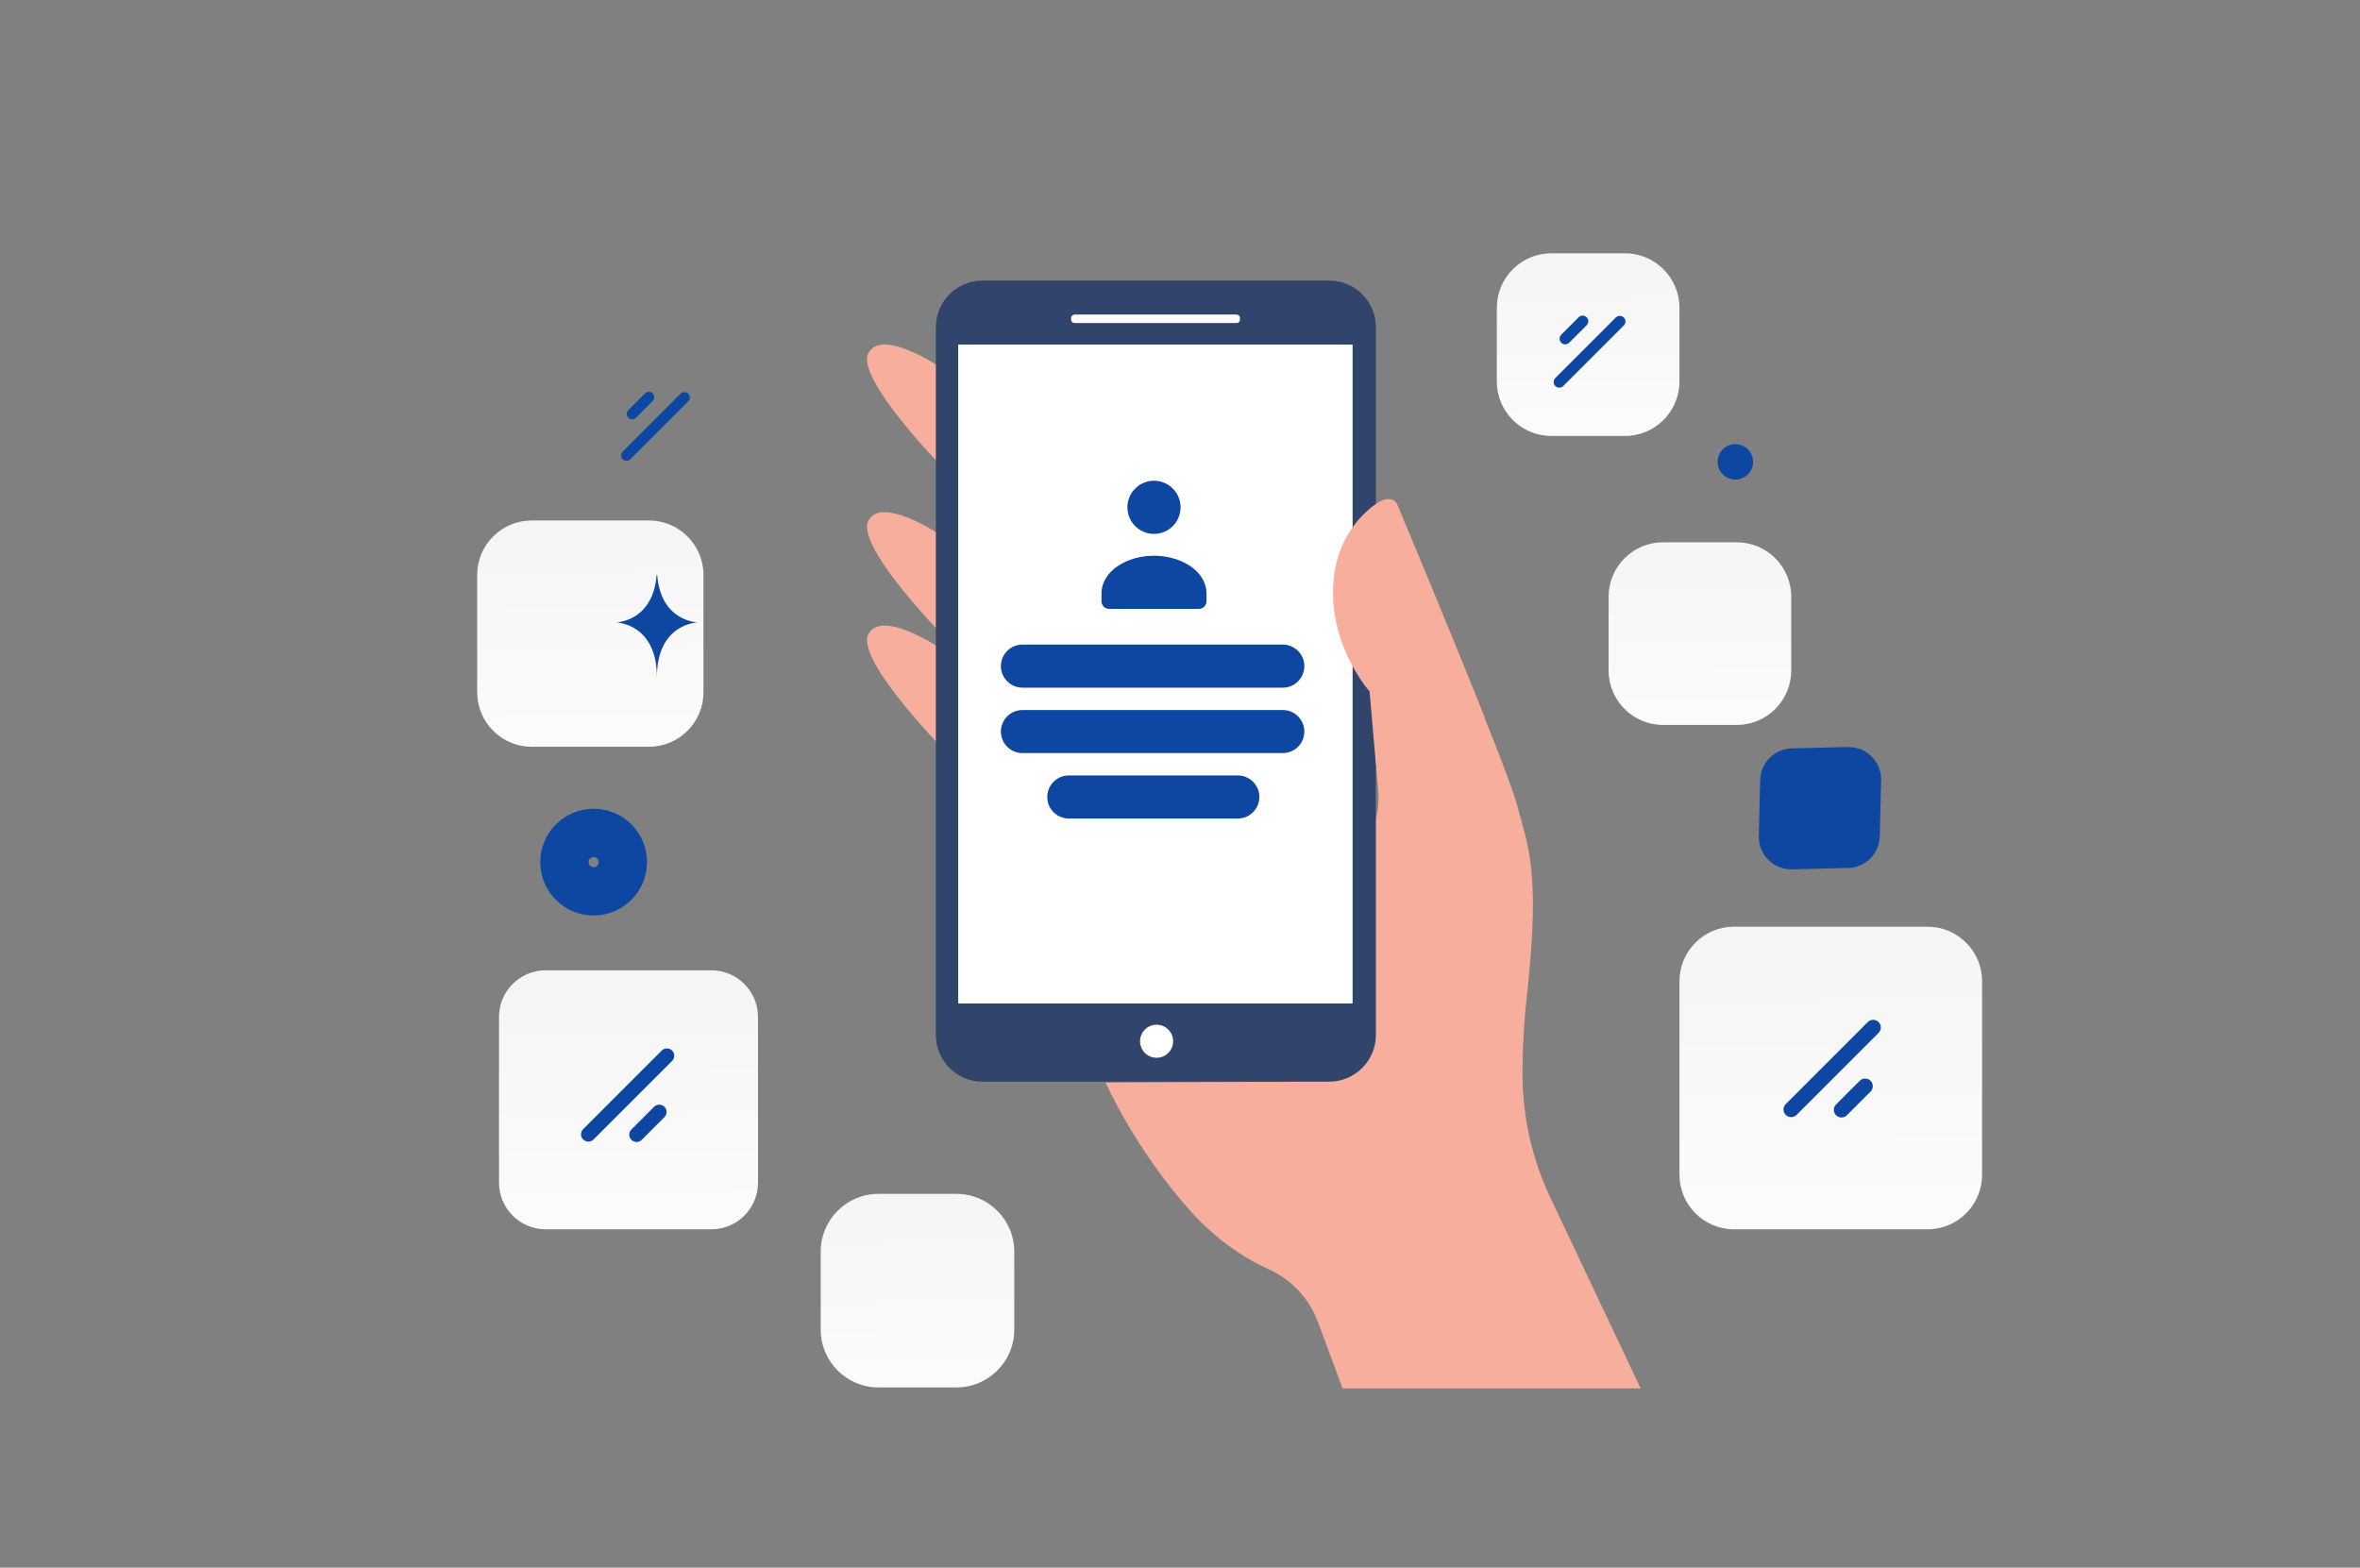 <svg width="274" height="182" viewBox="0 0 274 182" fill="none" xmlns="http://www.w3.org/2000/svg">
<rect x="0" y="0" width="274" height="182" fill="#808080" stroke="none"/>
<path d="M190.484 161.195H155.881L153.01 153.473C151.993 150.738 149.913 148.539 147.252 147.336C144.746 146.203 141.373 144.145 138.104 140.479C131.741 133.343 128.365 125.688 128.365 125.688L149.81 125.583C149.81 125.583 147.88 113.596 158.538 97.678C159.677 95.972 160.2 93.93 160.02 91.887L159.01 80.277C159.01 80.277 151.767 72.189 156.21 62.155C156.21 62.155 160.46 56.277 162.146 58.429C162.146 58.429 174.981 88.97 176.15 93.511C177.318 98.052 178.877 100.907 177.318 115.179C176.906 118.958 176.757 122.108 176.762 124.7C176.774 129.674 177.884 134.584 180.013 139.079L190.484 161.195Z" fill="#F8AE9D"/>
<path d="M107.192 75.446C106.747 75.291 106.304 75.128 105.865 74.955L105.994 74.628C106.417 74.795 106.859 74.958 107.308 75.114L107.192 75.446Z" fill="#31446C"/>
<path d="M108.97 42.511C108.97 42.511 102.335 38.075 100.82 40.998C99.305 43.92 109.44 54.259 109.44 54.259L108.97 42.511ZM108.97 61.978C108.97 61.978 102.335 57.543 100.82 60.465C99.306 63.387 109.44 73.727 109.44 73.727L108.97 61.978ZM108.97 75.14C108.97 75.14 102.335 70.705 100.82 73.627C99.306 76.549 109.44 86.888 109.44 86.888L108.97 75.14Z" fill="#F8AE9D"/>
<path d="M114.08 32.573H154.316C157.313 32.573 159.742 35 159.742 37.995V120.162C159.742 123.181 157.287 125.584 154.316 125.584H114.08C111.084 125.584 108.654 123.158 108.654 120.162V37.994C108.654 34.973 111.112 32.573 114.08 32.573Z" fill="#31446C"/>
<path d="M111.25 40.001H157.04V116.502H111.25V40.001ZM124.75 37.503H143.572C143.677 37.503 143.777 37.462 143.851 37.388C143.925 37.314 143.966 37.214 143.966 37.109V36.916C143.966 36.812 143.925 36.712 143.851 36.638C143.777 36.564 143.677 36.522 143.572 36.522H124.75C124.532 36.522 124.355 36.699 124.355 36.916V37.109C124.355 37.326 124.532 37.503 124.75 37.503Z" fill="white"/>
<path d="M160.654 87.283C160.654 87.283 160.378 88.31 159.752 88.816L159.01 80.277C159.01 80.277 153.681 74.327 154.969 66.304C155.41 63.557 156.777 61.029 158.868 59.193C160.062 58.144 161.373 57.443 162.145 58.43C162.145 58.43 168.182 72.792 172.352 83.283L160.654 87.283Z" fill="#F8AE9D"/>
<path d="M132.363 120.889C132.363 121.398 132.565 121.886 132.925 122.246C133.285 122.606 133.773 122.808 134.282 122.808C134.792 122.808 135.28 122.606 135.64 122.246C136 121.886 136.202 121.398 136.202 120.889C136.202 120.38 136 119.891 135.64 119.531C135.28 119.171 134.792 118.969 134.282 118.969C133.773 118.969 133.285 119.171 132.925 119.531C132.565 119.891 132.363 120.38 132.363 120.889Z" fill="white"/>
<path d="M82.587 112.653H63.353C60.361 112.653 57.935 115.078 57.935 118.071V137.304C57.935 140.297 60.361 142.722 63.353 142.722H82.587C85.579 142.722 88.005 140.297 88.005 137.304V118.071C88.005 115.078 85.579 112.653 82.587 112.653Z" fill="url(#paint0_linear_6865_24407)"/>
<path d="M223.793 107.589H201.32C197.824 107.589 194.989 110.423 194.989 113.919V136.392C194.989 139.888 197.824 142.723 201.32 142.723H223.793C227.289 142.723 230.123 139.888 230.123 136.392V113.919C230.123 110.423 227.289 107.589 223.793 107.589Z" fill="url(#paint1_linear_6865_24407)"/>
<path d="M201.636 62.959H193.09C189.594 62.959 186.76 65.793 186.76 69.29V77.835C186.76 81.332 189.594 84.166 193.09 84.166H201.636C205.132 84.166 207.967 81.332 207.967 77.835V69.29C207.967 65.793 205.132 62.959 201.636 62.959Z" fill="url(#paint2_linear_6865_24407)"/>
<path d="M111.05 138.608H101.993C98.288 138.608 95.285 141.611 95.285 145.316V154.372C95.285 158.077 98.288 161.081 101.993 161.081H111.05C114.755 161.081 117.758 158.077 117.758 154.372V145.316C117.758 141.611 114.755 138.608 111.05 138.608Z" fill="url(#paint3_linear_6865_24407)"/>
<path d="M188.659 29.408H180.113C176.617 29.408 173.783 32.242 173.783 35.739V44.284C173.783 47.781 176.617 50.615 180.113 50.615H188.659C192.155 50.615 194.989 47.781 194.989 44.284V35.739C194.989 32.242 192.155 29.408 188.659 29.408Z" fill="url(#paint4_linear_6865_24407)"/>
<path d="M75.344 60.427H61.734C58.238 60.427 55.403 63.261 55.403 66.757V80.368C55.403 83.864 58.238 86.698 61.734 86.698H75.344C78.84 86.698 81.675 83.864 81.675 80.368V66.757C81.675 63.261 78.84 60.427 75.344 60.427Z" fill="url(#paint5_linear_6865_24407)"/>
<path d="M181.499 44.818L188.525 37.792C188.781 37.536 188.781 37.121 188.525 36.866C188.269 36.61 187.854 36.61 187.598 36.866L180.573 43.891C180.317 44.147 180.317 44.562 180.573 44.818C180.829 45.074 181.243 45.073 181.499 44.818Z" fill="#0D47A1"/>
<path d="M182.187 39.787L184.213 37.761C184.469 37.505 184.469 37.09 184.213 36.834C183.957 36.579 183.542 36.579 183.286 36.834L181.261 38.86C181.005 39.116 181.005 39.531 181.26 39.787C181.516 40.043 181.931 40.043 182.187 39.787Z" fill="#0D47A1"/>
<path d="M216.85 118.662L207.329 128.183C206.982 128.53 206.982 129.092 207.329 129.439C207.675 129.785 208.238 129.785 208.584 129.439L218.106 119.917C218.452 119.57 218.452 119.008 218.106 118.662C217.759 118.315 217.197 118.315 216.85 118.662Z" fill="#0D47A1"/>
<path d="M215.918 125.479L213.172 128.225C212.825 128.572 212.825 129.134 213.172 129.481C213.519 129.828 214.081 129.828 214.428 129.481L217.174 126.735C217.52 126.388 217.52 125.826 217.174 125.479C216.827 125.133 216.265 125.133 215.918 125.479Z" fill="#0D47A1"/>
<path d="M214.47 96.999L207.971 97.158L208.13 90.659L214.628 90.501L214.47 96.999Z" stroke="#0D47A1" stroke-width="7.548" stroke-linecap="round" stroke-linejoin="round"/>
<path d="M199.421 53.622C199.421 54.758 200.342 55.679 201.478 55.679C202.614 55.679 203.536 54.758 203.536 53.622C203.536 52.485 202.614 51.564 201.478 51.564C200.342 51.564 199.421 52.485 199.421 53.622Z" fill="#0D47A1"/>
<path d="M73.183 53.315L79.905 46.593C80.15 46.348 80.15 45.951 79.905 45.706L79.905 45.706C79.66 45.462 79.263 45.462 79.019 45.706L72.297 52.428C72.052 52.673 72.052 53.07 72.297 53.314L72.297 53.315C72.542 53.559 72.939 53.559 73.183 53.315Z" fill="#0D47A1"/>
<path d="M73.841 48.502L75.78 46.563C76.025 46.319 76.025 45.922 75.78 45.677L75.78 45.677C75.535 45.432 75.138 45.432 74.893 45.677L72.955 47.615C72.71 47.86 72.71 48.257 72.955 48.502L72.955 48.502C73.2 48.746 73.597 48.746 73.841 48.502Z" fill="#0D47A1"/>
<path d="M76.831 121.969L67.709 131.09C67.377 131.423 67.377 131.961 67.709 132.293C68.041 132.625 68.58 132.625 68.912 132.293L78.033 123.172C78.366 122.84 78.366 122.301 78.033 121.969C77.701 121.637 77.163 121.637 76.831 121.969Z" fill="#0D47A1"/>
<path d="M75.938 128.5L73.307 131.131C72.975 131.463 72.975 132.001 73.307 132.333C73.639 132.666 74.178 132.666 74.51 132.333L77.141 129.703C77.473 129.371 77.473 128.832 77.141 128.5C76.808 128.168 76.27 128.168 75.938 128.5Z" fill="#0D47A1"/>
<path d="M72.313 100.092C72.313 101.966 70.794 103.482 68.919 103.482C67.043 103.482 65.532 101.958 65.532 100.092C65.532 98.218 67.05 96.701 68.926 96.701C70.802 96.701 72.313 98.218 72.313 100.092Z" stroke="#0D47A1" stroke-width="5.612" stroke-miterlimit="10"/>
<path d="M76.233 66.754H76.302C76.71 72.18 81.015 72.264 81.015 72.264C81.015 72.264 76.268 72.35 76.268 78.621C76.268 72.35 71.522 72.264 71.522 72.264C71.522 72.264 75.824 72.18 76.233 66.754Z" fill="#0D47A1"/>
<path d="M124.089 92.53H143.713M118.707 77.337H148.935H118.707ZM118.707 84.933H148.935H118.707Z" stroke="#0D47A1" stroke-width="5" stroke-linecap="round" stroke-linejoin="round"/>
<path fill-rule="evenodd" clip-rule="evenodd" d="M127.887 68.929V69.809C127.887 70.295 128.277 70.69 128.757 70.69H139.203C139.683 70.69 140.073 70.295 140.073 69.809V68.914C140.073 66.249 137.063 64.518 133.98 64.518C130.897 64.518 127.887 66.25 127.887 68.914V68.929ZM131.798 56.717C130.592 57.922 130.592 59.877 131.798 61.082C133.003 62.287 134.957 62.287 136.162 61.082C137.367 59.877 137.367 57.922 136.162 56.717C134.957 55.512 133.003 55.512 131.798 56.717Z" fill="#0D47A1"/>
<defs>
<linearGradient id="paint0_linear_6865_24407" x1="73.612" y1="159.581" x2="72.684" y2="79.942" gradientUnits="userSpaceOnUse">
<stop stop-color="white"/>
<stop offset="1" stop-color="#EEEEEE"/>
</linearGradient>
<linearGradient id="paint1_linear_6865_24407" x1="213.306" y1="162.421" x2="212.222" y2="69.369" gradientUnits="userSpaceOnUse">
<stop stop-color="white"/>
<stop offset="1" stop-color="#EEEEEE"/>
</linearGradient>
<linearGradient id="paint2_linear_6865_24407" x1="197.816" y1="96.056" x2="197.162" y2="39.89" gradientUnits="userSpaceOnUse">
<stop stop-color="white"/>
<stop offset="1" stop-color="#EEEEEE"/>
</linearGradient>
<linearGradient id="paint3_linear_6865_24407" x1="107.001" y1="173.681" x2="106.308" y2="114.161" gradientUnits="userSpaceOnUse">
<stop stop-color="white"/>
<stop offset="1" stop-color="#EEEEEE"/>
</linearGradient>
<linearGradient id="paint4_linear_6865_24407" x1="184.838" y1="62.505" x2="184.184" y2="6.338" gradientUnits="userSpaceOnUse">
<stop stop-color="white"/>
<stop offset="1" stop-color="#EEEEEE"/>
</linearGradient>
<linearGradient id="paint5_linear_6865_24407" x1="69.099" y1="101.427" x2="68.289" y2="31.848" gradientUnits="userSpaceOnUse">
<stop stop-color="white"/>
<stop offset="1" stop-color="#EEEEEE"/>
</linearGradient>
</defs>
</svg>
